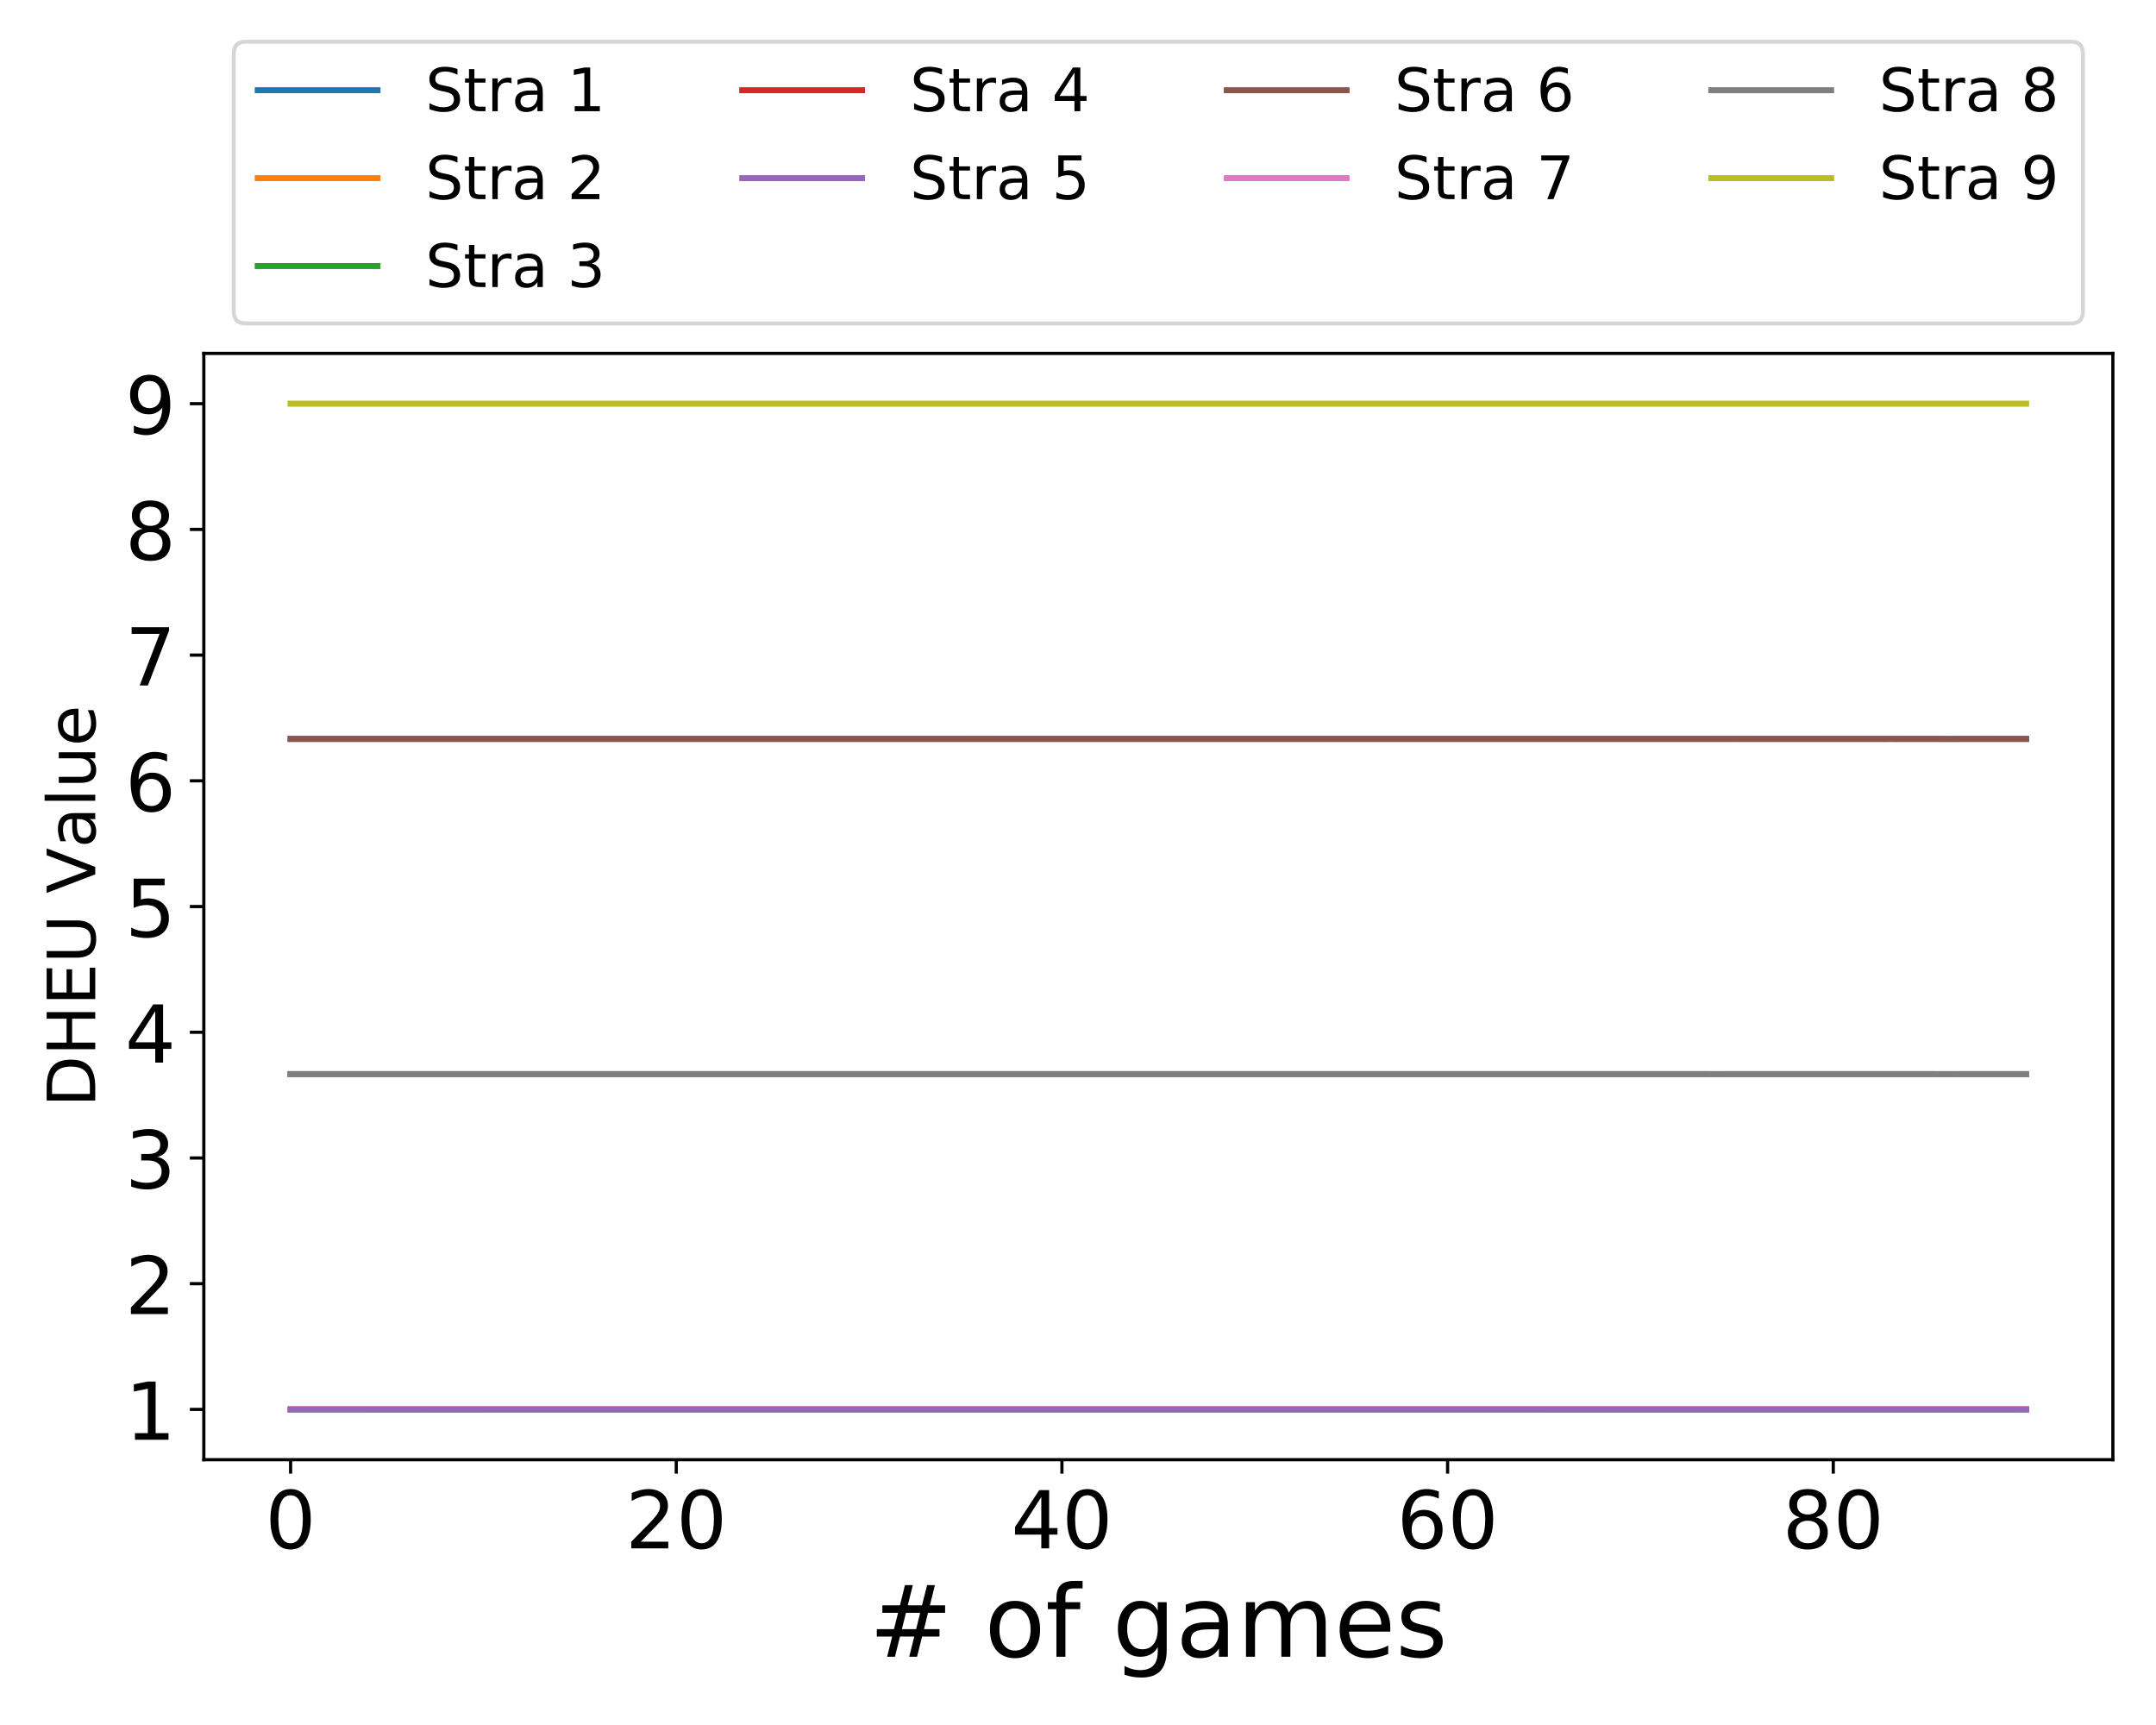 <?xml version="1.0" encoding="utf-8" standalone="no"?>
<!DOCTYPE svg PUBLIC "-//W3C//DTD SVG 1.1//EN"
  "http://www.w3.org/Graphics/SVG/1.1/DTD/svg11.dtd">
<!-- Created with matplotlib (https://matplotlib.org/) -->
<svg height="432pt" version="1.1" viewBox="0 0 540 432" width="540pt" xmlns="http://www.w3.org/2000/svg" xmlns:xlink="http://www.w3.org/1999/xlink">
 <defs>
  <style type="text/css">
*{stroke-linecap:butt;stroke-linejoin:round;}
  </style>
 </defs>
 <g id="figure_1">
  <g id="patch_1">
   <path d="M 0 432 
L 540 432 
L 540 0 
L 0 0 
z
" style="fill:#ffffff;"/>
  </g>
  <g id="axes_1">
   <g id="patch_2">
    <path d="M 51.05 365.56 
L 529.2 365.56 
L 529.2 88.5 
L 51.05 88.5 
z
" style="fill:#ffffff;"/>
   </g>
   <g id="matplotlib.axis_1">
    <g id="xtick_1">
     <g id="line2d_1">
      <defs>
       <path d="M 0 0 
L 0 3.5 
" id="me32cd0cfba" style="stroke:#000000;stroke-width:0.8;"/>
      </defs>
      <g>
       <use style="stroke:#000000;stroke-width:0.8;" x="72.784" xlink:href="#me32cd0cfba" y="365.56"/>
      </g>
     </g>
     <g id="text_1">
      <!-- 0 -->
      <defs>
       <path d="M 31.781 66.406 
Q 24.172 66.406 20.328 58.906 
Q 16.5 51.422 16.5 36.375 
Q 16.5 21.391 20.328 13.891 
Q 24.172 6.391 31.781 6.391 
Q 39.453 6.391 43.281 13.891 
Q 47.125 21.391 47.125 36.375 
Q 47.125 51.422 43.281 58.906 
Q 39.453 66.406 31.781 66.406 
z
M 31.781 74.219 
Q 44.047 74.219 50.516 64.516 
Q 56.984 54.828 56.984 36.375 
Q 56.984 17.969 50.516 8.266 
Q 44.047 -1.422 31.781 -1.422 
Q 19.531 -1.422 13.062 8.266 
Q 6.594 17.969 6.594 36.375 
Q 6.594 54.828 13.062 64.516 
Q 19.531 74.219 31.781 74.219 
z
" id="DejaVuSans-48"/>
      </defs>
      <g transform="translate(66.422 387.757)scale(0.2 -0.2)">
       <use xlink:href="#DejaVuSans-48"/>
      </g>
     </g>
    </g>
    <g id="xtick_2">
     <g id="line2d_2">
      <g>
       <use style="stroke:#000000;stroke-width:0.8;" x="169.38" xlink:href="#me32cd0cfba" y="365.56"/>
      </g>
     </g>
     <g id="text_2">
      <!-- 20 -->
      <defs>
       <path d="M 19.188 8.297 
L 53.609 8.297 
L 53.609 0 
L 7.328 0 
L 7.328 8.297 
Q 12.938 14.109 22.625 23.891 
Q 32.328 33.688 34.812 36.531 
Q 39.547 41.844 41.422 45.531 
Q 43.312 49.219 43.312 52.781 
Q 43.312 58.594 39.234 62.25 
Q 35.156 65.922 28.609 65.922 
Q 23.969 65.922 18.812 64.312 
Q 13.672 62.703 7.812 59.422 
L 7.812 69.391 
Q 13.766 71.781 18.938 73 
Q 24.125 74.219 28.422 74.219 
Q 39.75 74.219 46.484 68.547 
Q 53.219 62.891 53.219 53.422 
Q 53.219 48.922 51.531 44.891 
Q 49.859 40.875 45.406 35.406 
Q 44.188 33.984 37.641 27.219 
Q 31.109 20.453 19.188 8.297 
z
" id="DejaVuSans-50"/>
      </defs>
      <g transform="translate(156.655 387.757)scale(0.2 -0.2)">
       <use xlink:href="#DejaVuSans-50"/>
       <use x="63.623" xlink:href="#DejaVuSans-48"/>
      </g>
     </g>
    </g>
    <g id="xtick_3">
     <g id="line2d_3">
      <g>
       <use style="stroke:#000000;stroke-width:0.8;" x="265.976" xlink:href="#me32cd0cfba" y="365.56"/>
      </g>
     </g>
     <g id="text_3">
      <!-- 40 -->
      <defs>
       <path d="M 37.797 64.312 
L 12.891 25.391 
L 37.797 25.391 
z
M 35.203 72.906 
L 47.609 72.906 
L 47.609 25.391 
L 58.016 25.391 
L 58.016 17.188 
L 47.609 17.188 
L 47.609 0 
L 37.797 0 
L 37.797 17.188 
L 4.891 17.188 
L 4.891 26.703 
z
" id="DejaVuSans-52"/>
      </defs>
      <g transform="translate(253.251 387.757)scale(0.2 -0.2)">
       <use xlink:href="#DejaVuSans-52"/>
       <use x="63.623" xlink:href="#DejaVuSans-48"/>
      </g>
     </g>
    </g>
    <g id="xtick_4">
     <g id="line2d_4">
      <g>
       <use style="stroke:#000000;stroke-width:0.8;" x="362.572" xlink:href="#me32cd0cfba" y="365.56"/>
      </g>
     </g>
     <g id="text_4">
      <!-- 60 -->
      <defs>
       <path d="M 33.016 40.375 
Q 26.375 40.375 22.484 35.828 
Q 18.609 31.297 18.609 23.391 
Q 18.609 15.531 22.484 10.953 
Q 26.375 6.391 33.016 6.391 
Q 39.656 6.391 43.531 10.953 
Q 47.406 15.531 47.406 23.391 
Q 47.406 31.297 43.531 35.828 
Q 39.656 40.375 33.016 40.375 
z
M 52.594 71.297 
L 52.594 62.312 
Q 48.875 64.062 45.094 64.984 
Q 41.312 65.922 37.594 65.922 
Q 27.828 65.922 22.672 59.328 
Q 17.531 52.734 16.797 39.406 
Q 19.672 43.656 24.016 45.922 
Q 28.375 48.188 33.594 48.188 
Q 44.578 48.188 50.953 41.516 
Q 57.328 34.859 57.328 23.391 
Q 57.328 12.156 50.688 5.359 
Q 44.047 -1.422 33.016 -1.422 
Q 20.359 -1.422 13.672 8.266 
Q 6.984 17.969 6.984 36.375 
Q 6.984 53.656 15.188 63.938 
Q 23.391 74.219 37.203 74.219 
Q 40.922 74.219 44.703 73.484 
Q 48.484 72.75 52.594 71.297 
z
" id="DejaVuSans-54"/>
      </defs>
      <g transform="translate(349.847 387.757)scale(0.2 -0.2)">
       <use xlink:href="#DejaVuSans-54"/>
       <use x="63.623" xlink:href="#DejaVuSans-48"/>
      </g>
     </g>
    </g>
    <g id="xtick_5">
     <g id="line2d_5">
      <g>
       <use style="stroke:#000000;stroke-width:0.8;" x="459.168" xlink:href="#me32cd0cfba" y="365.56"/>
      </g>
     </g>
     <g id="text_5">
      <!-- 80 -->
      <defs>
       <path d="M 31.781 34.625 
Q 24.75 34.625 20.719 30.859 
Q 16.703 27.094 16.703 20.516 
Q 16.703 13.922 20.719 10.156 
Q 24.75 6.391 31.781 6.391 
Q 38.812 6.391 42.859 10.172 
Q 46.922 13.969 46.922 20.516 
Q 46.922 27.094 42.891 30.859 
Q 38.875 34.625 31.781 34.625 
z
M 21.922 38.812 
Q 15.578 40.375 12.031 44.719 
Q 8.5 49.078 8.5 55.328 
Q 8.5 64.062 14.719 69.141 
Q 20.953 74.219 31.781 74.219 
Q 42.672 74.219 48.875 69.141 
Q 55.078 64.062 55.078 55.328 
Q 55.078 49.078 51.531 44.719 
Q 48 40.375 41.703 38.812 
Q 48.828 37.156 52.797 32.312 
Q 56.781 27.484 56.781 20.516 
Q 56.781 9.906 50.312 4.234 
Q 43.844 -1.422 31.781 -1.422 
Q 19.734 -1.422 13.25 4.234 
Q 6.781 9.906 6.781 20.516 
Q 6.781 27.484 10.781 32.312 
Q 14.797 37.156 21.922 38.812 
z
M 18.312 54.391 
Q 18.312 48.734 21.844 45.562 
Q 25.391 42.391 31.781 42.391 
Q 38.141 42.391 41.719 45.562 
Q 45.312 48.734 45.312 54.391 
Q 45.312 60.062 41.719 63.234 
Q 38.141 66.406 31.781 66.406 
Q 25.391 66.406 21.844 63.234 
Q 18.312 60.062 18.312 54.391 
z
" id="DejaVuSans-56"/>
      </defs>
      <g transform="translate(446.443 387.757)scale(0.2 -0.2)">
       <use xlink:href="#DejaVuSans-56"/>
       <use x="63.623" xlink:href="#DejaVuSans-48"/>
      </g>
     </g>
    </g>
    <g id="text_6">
     <!-- # of games -->
     <defs>
      <path d="M 51.125 44 
L 36.922 44 
L 32.812 27.688 
L 47.125 27.688 
z
M 43.797 71.781 
L 38.719 51.516 
L 52.984 51.516 
L 58.109 71.781 
L 65.922 71.781 
L 60.891 51.516 
L 76.125 51.516 
L 76.125 44 
L 58.984 44 
L 54.984 27.688 
L 70.516 27.688 
L 70.516 20.219 
L 53.078 20.219 
L 48 0 
L 40.188 0 
L 45.219 20.219 
L 30.906 20.219 
L 25.875 0 
L 18.016 0 
L 23.094 20.219 
L 7.719 20.219 
L 7.719 27.688 
L 24.906 27.688 
L 29 44 
L 13.281 44 
L 13.281 51.516 
L 30.906 51.516 
L 35.891 71.781 
z
" id="DejaVuSans-35"/>
      <path id="DejaVuSans-32"/>
      <path d="M 30.609 48.391 
Q 23.391 48.391 19.188 42.75 
Q 14.984 37.109 14.984 27.297 
Q 14.984 17.484 19.156 11.844 
Q 23.344 6.203 30.609 6.203 
Q 37.797 6.203 41.984 11.859 
Q 46.188 17.531 46.188 27.297 
Q 46.188 37.016 41.984 42.703 
Q 37.797 48.391 30.609 48.391 
z
M 30.609 56 
Q 42.328 56 49.016 48.375 
Q 55.719 40.766 55.719 27.297 
Q 55.719 13.875 49.016 6.219 
Q 42.328 -1.422 30.609 -1.422 
Q 18.844 -1.422 12.172 6.219 
Q 5.516 13.875 5.516 27.297 
Q 5.516 40.766 12.172 48.375 
Q 18.844 56 30.609 56 
z
" id="DejaVuSans-111"/>
      <path d="M 37.109 75.984 
L 37.109 68.5 
L 28.516 68.5 
Q 23.688 68.5 21.797 66.547 
Q 19.922 64.594 19.922 59.516 
L 19.922 54.688 
L 34.719 54.688 
L 34.719 47.703 
L 19.922 47.703 
L 19.922 0 
L 10.891 0 
L 10.891 47.703 
L 2.297 47.703 
L 2.297 54.688 
L 10.891 54.688 
L 10.891 58.5 
Q 10.891 67.625 15.141 71.797 
Q 19.391 75.984 28.609 75.984 
z
" id="DejaVuSans-102"/>
      <path d="M 45.406 27.984 
Q 45.406 37.75 41.375 43.109 
Q 37.359 48.484 30.078 48.484 
Q 22.859 48.484 18.828 43.109 
Q 14.797 37.75 14.797 27.984 
Q 14.797 18.266 18.828 12.891 
Q 22.859 7.516 30.078 7.516 
Q 37.359 7.516 41.375 12.891 
Q 45.406 18.266 45.406 27.984 
z
M 54.391 6.781 
Q 54.391 -7.172 48.188 -13.984 
Q 42 -20.797 29.203 -20.797 
Q 24.469 -20.797 20.266 -20.094 
Q 16.062 -19.391 12.109 -17.922 
L 12.109 -9.188 
Q 16.062 -11.328 19.922 -12.344 
Q 23.781 -13.375 27.781 -13.375 
Q 36.625 -13.375 41.016 -8.766 
Q 45.406 -4.156 45.406 5.172 
L 45.406 9.625 
Q 42.625 4.781 38.281 2.391 
Q 33.938 0 27.875 0 
Q 17.828 0 11.672 7.656 
Q 5.516 15.328 5.516 27.984 
Q 5.516 40.672 11.672 48.328 
Q 17.828 56 27.875 56 
Q 33.938 56 38.281 53.609 
Q 42.625 51.219 45.406 46.391 
L 45.406 54.688 
L 54.391 54.688 
z
" id="DejaVuSans-103"/>
      <path d="M 34.281 27.484 
Q 23.391 27.484 19.188 25 
Q 14.984 22.516 14.984 16.5 
Q 14.984 11.719 18.141 8.906 
Q 21.297 6.109 26.703 6.109 
Q 34.188 6.109 38.703 11.406 
Q 43.219 16.703 43.219 25.484 
L 43.219 27.484 
z
M 52.203 31.203 
L 52.203 0 
L 43.219 0 
L 43.219 8.297 
Q 40.141 3.328 35.547 0.953 
Q 30.953 -1.422 24.312 -1.422 
Q 15.922 -1.422 10.953 3.297 
Q 6 8.016 6 15.922 
Q 6 25.141 12.172 29.828 
Q 18.359 34.516 30.609 34.516 
L 43.219 34.516 
L 43.219 35.406 
Q 43.219 41.609 39.141 45 
Q 35.062 48.391 27.688 48.391 
Q 23 48.391 18.547 47.266 
Q 14.109 46.141 10.016 43.891 
L 10.016 52.203 
Q 14.938 54.109 19.578 55.047 
Q 24.219 56 28.609 56 
Q 40.484 56 46.344 49.844 
Q 52.203 43.703 52.203 31.203 
z
" id="DejaVuSans-97"/>
      <path d="M 52 44.188 
Q 55.375 50.25 60.062 53.125 
Q 64.75 56 71.094 56 
Q 79.641 56 84.281 50.016 
Q 88.922 44.047 88.922 33.016 
L 88.922 0 
L 79.891 0 
L 79.891 32.719 
Q 79.891 40.578 77.094 44.375 
Q 74.312 48.188 68.609 48.188 
Q 61.625 48.188 57.562 43.547 
Q 53.516 38.922 53.516 30.906 
L 53.516 0 
L 44.484 0 
L 44.484 32.719 
Q 44.484 40.625 41.703 44.406 
Q 38.922 48.188 33.109 48.188 
Q 26.219 48.188 22.156 43.531 
Q 18.109 38.875 18.109 30.906 
L 18.109 0 
L 9.078 0 
L 9.078 54.688 
L 18.109 54.688 
L 18.109 46.188 
Q 21.188 51.219 25.484 53.609 
Q 29.781 56 35.688 56 
Q 41.656 56 45.828 52.969 
Q 50 49.953 52 44.188 
z
" id="DejaVuSans-109"/>
      <path d="M 56.203 29.594 
L 56.203 25.203 
L 14.891 25.203 
Q 15.484 15.922 20.484 11.062 
Q 25.484 6.203 34.422 6.203 
Q 39.594 6.203 44.453 7.469 
Q 49.312 8.734 54.109 11.281 
L 54.109 2.781 
Q 49.266 0.734 44.188 -0.344 
Q 39.109 -1.422 33.891 -1.422 
Q 20.797 -1.422 13.156 6.188 
Q 5.516 13.812 5.516 26.812 
Q 5.516 40.234 12.766 48.109 
Q 20.016 56 32.328 56 
Q 43.359 56 49.781 48.891 
Q 56.203 41.797 56.203 29.594 
z
M 47.219 32.234 
Q 47.125 39.594 43.094 43.984 
Q 39.062 48.391 32.422 48.391 
Q 24.906 48.391 20.391 44.141 
Q 15.875 39.891 15.188 32.172 
z
" id="DejaVuSans-101"/>
      <path d="M 44.281 53.078 
L 44.281 44.578 
Q 40.484 46.531 36.375 47.5 
Q 32.281 48.484 27.875 48.484 
Q 21.188 48.484 17.844 46.438 
Q 14.5 44.391 14.5 40.281 
Q 14.5 37.156 16.891 35.375 
Q 19.281 33.594 26.516 31.984 
L 29.594 31.297 
Q 39.156 29.25 43.188 25.516 
Q 47.219 21.781 47.219 15.094 
Q 47.219 7.469 41.188 3.016 
Q 35.156 -1.422 24.609 -1.422 
Q 20.219 -1.422 15.453 -0.562 
Q 10.688 0.297 5.422 2 
L 5.422 11.281 
Q 10.406 8.688 15.234 7.391 
Q 20.062 6.109 24.812 6.109 
Q 31.156 6.109 34.562 8.281 
Q 37.984 10.453 37.984 14.406 
Q 37.984 18.062 35.516 20.016 
Q 33.062 21.969 24.703 23.781 
L 21.578 24.516 
Q 13.234 26.266 9.516 29.906 
Q 5.812 33.547 5.812 39.891 
Q 5.812 47.609 11.281 51.797 
Q 16.75 56 26.812 56 
Q 31.781 56 36.172 55.266 
Q 40.578 54.547 44.281 53.078 
z
" id="DejaVuSans-115"/>
     </defs>
     <g transform="translate(217.682 414.912)scale(0.25 -0.25)">
      <use xlink:href="#DejaVuSans-35"/>
      <use x="83.789" xlink:href="#DejaVuSans-32"/>
      <use x="115.576" xlink:href="#DejaVuSans-111"/>
      <use x="176.758" xlink:href="#DejaVuSans-102"/>
      <use x="211.963" xlink:href="#DejaVuSans-32"/>
      <use x="243.75" xlink:href="#DejaVuSans-103"/>
      <use x="307.227" xlink:href="#DejaVuSans-97"/>
      <use x="368.506" xlink:href="#DejaVuSans-109"/>
      <use x="465.918" xlink:href="#DejaVuSans-101"/>
      <use x="527.441" xlink:href="#DejaVuSans-115"/>
     </g>
    </g>
   </g>
   <g id="matplotlib.axis_2">
    <g id="ytick_1">
     <g id="line2d_6">
      <defs>
       <path d="M 0 0 
L -3.5 0 
" id="m5e739d41f6" style="stroke:#000000;stroke-width:0.8;"/>
      </defs>
      <g>
       <use style="stroke:#000000;stroke-width:0.8;" x="51.05" xlink:href="#m5e739d41f6" y="352.966"/>
      </g>
     </g>
     <g id="text_7">
      <!-- 1 -->
      <defs>
       <path d="M 12.406 8.297 
L 28.516 8.297 
L 28.516 63.922 
L 10.984 60.406 
L 10.984 69.391 
L 28.422 72.906 
L 38.281 72.906 
L 38.281 8.297 
L 54.391 8.297 
L 54.391 0 
L 12.406 0 
z
" id="DejaVuSans-49"/>
      </defs>
      <g transform="translate(31.325 360.565)scale(0.2 -0.2)">
       <use xlink:href="#DejaVuSans-49"/>
      </g>
     </g>
    </g>
    <g id="ytick_2">
     <g id="line2d_7">
      <g>
       <use style="stroke:#000000;stroke-width:0.8;" x="51.05" xlink:href="#m5e739d41f6" y="321.482"/>
      </g>
     </g>
     <g id="text_8">
      <!-- 2 -->
      <g transform="translate(31.325 329.081)scale(0.2 -0.2)">
       <use xlink:href="#DejaVuSans-50"/>
      </g>
     </g>
    </g>
    <g id="ytick_3">
     <g id="line2d_8">
      <g>
       <use style="stroke:#000000;stroke-width:0.8;" x="51.05" xlink:href="#m5e739d41f6" y="289.998"/>
      </g>
     </g>
     <g id="text_9">
      <!-- 3 -->
      <defs>
       <path d="M 40.578 39.312 
Q 47.656 37.797 51.625 33 
Q 55.609 28.219 55.609 21.188 
Q 55.609 10.406 48.188 4.484 
Q 40.766 -1.422 27.094 -1.422 
Q 22.516 -1.422 17.656 -0.516 
Q 12.797 0.391 7.625 2.203 
L 7.625 11.719 
Q 11.719 9.328 16.594 8.109 
Q 21.484 6.891 26.812 6.891 
Q 36.078 6.891 40.938 10.547 
Q 45.797 14.203 45.797 21.188 
Q 45.797 27.641 41.281 31.266 
Q 36.766 34.906 28.719 34.906 
L 20.219 34.906 
L 20.219 43.016 
L 29.109 43.016 
Q 36.375 43.016 40.234 45.922 
Q 44.094 48.828 44.094 54.297 
Q 44.094 59.906 40.109 62.906 
Q 36.141 65.922 28.719 65.922 
Q 24.656 65.922 20.016 65.031 
Q 15.375 64.156 9.812 62.312 
L 9.812 71.094 
Q 15.438 72.656 20.344 73.438 
Q 25.25 74.219 29.594 74.219 
Q 40.828 74.219 47.359 69.109 
Q 53.906 64.016 53.906 55.328 
Q 53.906 49.266 50.438 45.094 
Q 46.969 40.922 40.578 39.312 
z
" id="DejaVuSans-51"/>
      </defs>
      <g transform="translate(31.325 297.597)scale(0.2 -0.2)">
       <use xlink:href="#DejaVuSans-51"/>
      </g>
     </g>
    </g>
    <g id="ytick_4">
     <g id="line2d_9">
      <g>
       <use style="stroke:#000000;stroke-width:0.8;" x="51.05" xlink:href="#m5e739d41f6" y="258.514"/>
      </g>
     </g>
     <g id="text_10">
      <!-- 4 -->
      <g transform="translate(31.325 266.113)scale(0.2 -0.2)">
       <use xlink:href="#DejaVuSans-52"/>
      </g>
     </g>
    </g>
    <g id="ytick_5">
     <g id="line2d_10">
      <g>
       <use style="stroke:#000000;stroke-width:0.8;" x="51.05" xlink:href="#m5e739d41f6" y="227.03"/>
      </g>
     </g>
     <g id="text_11">
      <!-- 5 -->
      <defs>
       <path d="M 10.797 72.906 
L 49.516 72.906 
L 49.516 64.594 
L 19.828 64.594 
L 19.828 46.734 
Q 21.969 47.469 24.109 47.828 
Q 26.266 48.188 28.422 48.188 
Q 40.625 48.188 47.75 41.5 
Q 54.891 34.812 54.891 23.391 
Q 54.891 11.625 47.562 5.094 
Q 40.234 -1.422 26.906 -1.422 
Q 22.312 -1.422 17.547 -0.641 
Q 12.797 0.141 7.719 1.703 
L 7.719 11.625 
Q 12.109 9.234 16.797 8.062 
Q 21.484 6.891 26.703 6.891 
Q 35.156 6.891 40.078 11.328 
Q 45.016 15.766 45.016 23.391 
Q 45.016 31 40.078 35.438 
Q 35.156 39.891 26.703 39.891 
Q 22.75 39.891 18.812 39.016 
Q 14.891 38.141 10.797 36.281 
z
" id="DejaVuSans-53"/>
      </defs>
      <g transform="translate(31.325 234.628)scale(0.2 -0.2)">
       <use xlink:href="#DejaVuSans-53"/>
      </g>
     </g>
    </g>
    <g id="ytick_6">
     <g id="line2d_11">
      <g>
       <use style="stroke:#000000;stroke-width:0.8;" x="51.05" xlink:href="#m5e739d41f6" y="195.546"/>
      </g>
     </g>
     <g id="text_12">
      <!-- 6 -->
      <g transform="translate(31.325 203.144)scale(0.2 -0.2)">
       <use xlink:href="#DejaVuSans-54"/>
      </g>
     </g>
    </g>
    <g id="ytick_7">
     <g id="line2d_12">
      <g>
       <use style="stroke:#000000;stroke-width:0.8;" x="51.05" xlink:href="#m5e739d41f6" y="164.062"/>
      </g>
     </g>
     <g id="text_13">
      <!-- 7 -->
      <defs>
       <path d="M 8.203 72.906 
L 55.078 72.906 
L 55.078 68.703 
L 28.609 0 
L 18.312 0 
L 43.219 64.594 
L 8.203 64.594 
z
" id="DejaVuSans-55"/>
      </defs>
      <g transform="translate(31.325 171.66)scale(0.2 -0.2)">
       <use xlink:href="#DejaVuSans-55"/>
      </g>
     </g>
    </g>
    <g id="ytick_8">
     <g id="line2d_13">
      <g>
       <use style="stroke:#000000;stroke-width:0.8;" x="51.05" xlink:href="#m5e739d41f6" y="132.578"/>
      </g>
     </g>
     <g id="text_14">
      <!-- 8 -->
      <g transform="translate(31.325 140.176)scale(0.2 -0.2)">
       <use xlink:href="#DejaVuSans-56"/>
      </g>
     </g>
    </g>
    <g id="ytick_9">
     <g id="line2d_14">
      <g>
       <use style="stroke:#000000;stroke-width:0.8;" x="51.05" xlink:href="#m5e739d41f6" y="101.094"/>
      </g>
     </g>
     <g id="text_15">
      <!-- 9 -->
      <defs>
       <path d="M 10.984 1.516 
L 10.984 10.5 
Q 14.703 8.734 18.5 7.812 
Q 22.312 6.891 25.984 6.891 
Q 35.75 6.891 40.891 13.453 
Q 46.047 20.016 46.781 33.406 
Q 43.953 29.203 39.594 26.953 
Q 35.25 24.703 29.984 24.703 
Q 19.047 24.703 12.672 31.312 
Q 6.297 37.938 6.297 49.422 
Q 6.297 60.641 12.938 67.422 
Q 19.578 74.219 30.609 74.219 
Q 43.266 74.219 49.922 64.516 
Q 56.594 54.828 56.594 36.375 
Q 56.594 19.141 48.406 8.859 
Q 40.234 -1.422 26.422 -1.422 
Q 22.703 -1.422 18.891 -0.688 
Q 15.094 0.047 10.984 1.516 
z
M 30.609 32.422 
Q 37.25 32.422 41.125 36.953 
Q 45.016 41.5 45.016 49.422 
Q 45.016 57.281 41.125 61.844 
Q 37.25 66.406 30.609 66.406 
Q 23.969 66.406 20.094 61.844 
Q 16.219 57.281 16.219 49.422 
Q 16.219 41.5 20.094 36.953 
Q 23.969 32.422 30.609 32.422 
z
" id="DejaVuSans-57"/>
      </defs>
      <g transform="translate(31.325 108.692)scale(0.2 -0.2)">
       <use xlink:href="#DejaVuSans-57"/>
      </g>
     </g>
    </g>
    <g id="text_16">
     <!-- DHEU Value -->
     <defs>
      <path d="M 19.672 64.797 
L 19.672 8.109 
L 31.594 8.109 
Q 46.688 8.109 53.688 14.938 
Q 60.688 21.781 60.688 36.531 
Q 60.688 51.172 53.688 57.984 
Q 46.688 64.797 31.594 64.797 
z
M 9.812 72.906 
L 30.078 72.906 
Q 51.266 72.906 61.172 64.094 
Q 71.094 55.281 71.094 36.531 
Q 71.094 17.672 61.125 8.828 
Q 51.172 0 30.078 0 
L 9.812 0 
z
" id="DejaVuSans-68"/>
      <path d="M 9.812 72.906 
L 19.672 72.906 
L 19.672 43.016 
L 55.516 43.016 
L 55.516 72.906 
L 65.375 72.906 
L 65.375 0 
L 55.516 0 
L 55.516 34.719 
L 19.672 34.719 
L 19.672 0 
L 9.812 0 
z
" id="DejaVuSans-72"/>
      <path d="M 9.812 72.906 
L 55.906 72.906 
L 55.906 64.594 
L 19.672 64.594 
L 19.672 43.016 
L 54.391 43.016 
L 54.391 34.719 
L 19.672 34.719 
L 19.672 8.297 
L 56.781 8.297 
L 56.781 0 
L 9.812 0 
z
" id="DejaVuSans-69"/>
      <path d="M 8.688 72.906 
L 18.609 72.906 
L 18.609 28.609 
Q 18.609 16.891 22.844 11.734 
Q 27.094 6.594 36.625 6.594 
Q 46.094 6.594 50.344 11.734 
Q 54.594 16.891 54.594 28.609 
L 54.594 72.906 
L 64.5 72.906 
L 64.5 27.391 
Q 64.5 13.141 57.438 5.859 
Q 50.391 -1.422 36.625 -1.422 
Q 22.797 -1.422 15.734 5.859 
Q 8.688 13.141 8.688 27.391 
z
" id="DejaVuSans-85"/>
      <path d="M 28.609 0 
L 0.781 72.906 
L 11.078 72.906 
L 34.188 11.531 
L 57.328 72.906 
L 67.578 72.906 
L 39.797 0 
z
" id="DejaVuSans-86"/>
      <path d="M 9.422 75.984 
L 18.406 75.984 
L 18.406 0 
L 9.422 0 
z
" id="DejaVuSans-108"/>
      <path d="M 8.5 21.578 
L 8.5 54.688 
L 17.484 54.688 
L 17.484 21.922 
Q 17.484 14.156 20.5 10.266 
Q 23.531 6.391 29.594 6.391 
Q 36.859 6.391 41.078 11.031 
Q 45.312 15.672 45.312 23.688 
L 45.312 54.688 
L 54.297 54.688 
L 54.297 0 
L 45.312 0 
L 45.312 8.406 
Q 42.047 3.422 37.719 1 
Q 33.406 -1.422 27.688 -1.422 
Q 18.266 -1.422 13.375 4.438 
Q 8.5 10.297 8.5 21.578 
z
M 31.109 56 
z
" id="DejaVuSans-117"/>
     </defs>
     <g transform="translate(23.859 277.249)rotate(-90)scale(0.167 -0.167)">
      <use xlink:href="#DejaVuSans-68"/>
      <use x="77.002" xlink:href="#DejaVuSans-72"/>
      <use x="152.197" xlink:href="#DejaVuSans-69"/>
      <use x="215.381" xlink:href="#DejaVuSans-85"/>
      <use x="288.574" xlink:href="#DejaVuSans-32"/>
      <use x="320.361" xlink:href="#DejaVuSans-86"/>
      <use x="388.66" xlink:href="#DejaVuSans-97"/>
      <use x="449.939" xlink:href="#DejaVuSans-108"/>
      <use x="477.723" xlink:href="#DejaVuSans-117"/>
      <use x="541.102" xlink:href="#DejaVuSans-101"/>
     </g>
    </g>
   </g>
   <g id="line2d_15">
    <path clip-path="url(#pf1932f4740)" d="M 72.784 185.051 
L 77.614 185.051 
L 82.444 185.052 
L 87.273 185.051 
L 92.103 185.05 
L 96.933 185.05 
L 101.763 185.05 
L 106.593 185.051 
L 111.422 185.053 
L 116.252 185.052 
L 121.082 185.051 
L 125.912 185.05 
L 130.742 185.05 
L 135.571 185.051 
L 140.401 185.053 
L 145.231 185.051 
L 150.061 185.05 
L 154.891 185.051 
L 159.72 185.049 
L 164.55 185.05 
L 169.38 185.05 
L 174.21 185.05 
L 179.04 185.049 
L 183.869 185.049 
L 188.699 185.05 
L 193.529 185.051 
L 198.359 185.051 
L 203.189 185.051 
L 208.018 185.051 
L 212.848 185.052 
L 217.678 185.052 
L 222.508 185.051 
L 227.338 185.051 
L 232.167 185.05 
L 236.997 185.051 
L 241.827 185.05 
L 246.657 185.052 
L 251.487 185.051 
L 256.316 185.051 
L 261.146 185.052 
L 265.976 185.052 
L 270.806 185.053 
L 275.636 185.052 
L 280.465 185.052 
L 285.295 185.054 
L 290.125 185.053 
L 294.955 185.051 
L 299.785 185.052 
L 304.614 185.052 
L 309.444 185.051 
L 314.274 185.052 
L 319.104 185.052 
L 323.934 185.052 
L 328.763 185.052 
L 333.593 185.053 
L 338.423 185.054 
L 343.253 185.055 
L 348.083 185.052 
L 352.912 185.051 
L 357.742 185.051 
L 362.572 185.05 
L 367.402 185.051 
L 372.232 185.051 
L 377.061 185.05 
L 381.891 185.047 
L 386.721 185.049 
L 391.551 185.051 
L 396.381 185.05 
L 401.21 185.052 
L 406.04 185.053 
L 410.87 185.054 
L 415.7 185.052 
L 420.53 185.051 
L 425.359 185.05 
L 430.189 185.048 
L 435.019 185.045 
L 439.849 185.05 
L 444.679 185.049 
L 449.508 185.049 
L 454.338 185.051 
L 459.168 185.047 
L 463.998 185.046 
L 468.828 185.049 
L 473.657 185.045 
L 478.487 185.052 
L 483.317 185.054 
L 488.147 185.054 
L 492.977 185.052 
L 497.806 185.048 
L 502.636 185.051 
L 507.466 185.051 
" style="fill:none;stroke:#1f77b4;stroke-linecap:square;stroke-width:1.5;"/>
   </g>
   <g id="line2d_16">
    <path clip-path="url(#pf1932f4740)" d="M 72.784 269.009 
L 77.614 269.009 
L 82.444 269.009 
L 87.273 269.008 
L 92.103 269.007 
L 96.933 269.008 
L 101.763 269.007 
L 106.593 269.007 
L 111.422 269.008 
L 116.252 269.008 
L 121.082 269.009 
L 125.912 269.008 
L 130.742 269.008 
L 135.571 269.008 
L 140.401 269.008 
L 145.231 269.008 
L 150.061 269.008 
L 154.891 269.008 
L 159.72 269.007 
L 164.55 269.009 
L 169.38 269.008 
L 174.21 269.009 
L 179.04 269.009 
L 183.869 269.01 
L 188.699 269.008 
L 193.529 269.009 
L 198.359 269.01 
L 203.189 269.011 
L 208.018 269.01 
L 212.848 269.01 
L 217.678 269.009 
L 222.508 269.01 
L 227.338 269.009 
L 232.167 269.007 
L 236.997 269.009 
L 241.827 269.007 
L 246.657 269.009 
L 251.487 269.008 
L 256.316 269.01 
L 261.146 269.01 
L 265.976 269.009 
L 270.806 269.009 
L 275.636 269.008 
L 280.465 269.008 
L 285.295 269.009 
L 290.125 269.008 
L 294.955 269.009 
L 299.785 269.007 
L 304.614 269.006 
L 309.444 269.007 
L 314.274 269.006 
L 319.104 269.006 
L 323.934 269.008 
L 328.763 269.008 
L 333.593 269.006 
L 338.423 269.007 
L 343.253 269.006 
L 348.083 269.007 
L 352.912 269.007 
L 357.742 269.009 
L 362.572 269.008 
L 367.402 269.009 
L 372.232 269.006 
L 377.061 269.007 
L 381.891 269.006 
L 386.721 269.009 
L 391.551 269.009 
L 396.381 269.009 
L 401.21 269.006 
L 406.04 269.007 
L 410.87 269.007 
L 415.7 269.008 
L 420.53 269.009 
L 425.359 269.009 
L 430.189 269.011 
L 435.019 269.014 
L 439.849 269.012 
L 444.679 269.012 
L 449.508 269.006 
L 454.338 269.009 
L 459.168 269.006 
L 463.998 269.005 
L 468.828 269.007 
L 473.657 269.012 
L 478.487 269.005 
L 483.317 269.005 
L 488.147 269.005 
L 492.977 269.01 
L 497.806 269.005 
L 502.636 269.006 
L 507.466 269.009 
" style="fill:none;stroke:#ff7f0e;stroke-linecap:square;stroke-width:1.5;"/>
   </g>
   <g id="line2d_17">
    <path clip-path="url(#pf1932f4740)" d="M 72.784 269.009 
L 77.614 269.009 
L 82.444 269.009 
L 87.273 269.008 
L 92.103 269.007 
L 96.933 269.007 
L 101.763 269.007 
L 106.593 269.006 
L 111.422 269.008 
L 116.252 269.008 
L 121.082 269.008 
L 125.912 269.006 
L 130.742 269.006 
L 135.571 269.006 
L 140.401 269.007 
L 145.231 269.008 
L 150.061 269.008 
L 154.891 269.008 
L 159.72 269.006 
L 164.55 269.007 
L 169.38 269.008 
L 174.21 269.008 
L 179.04 269.008 
L 183.869 269.009 
L 188.699 269.008 
L 193.529 269.008 
L 198.359 269.008 
L 203.189 269.009 
L 208.018 269.009 
L 212.848 269.009 
L 217.678 269.01 
L 222.508 269.01 
L 227.338 269.008 
L 232.167 269.007 
L 236.997 269.009 
L 241.827 269.009 
L 246.657 269.009 
L 251.487 269.008 
L 256.316 269.01 
L 261.146 269.009 
L 265.976 269.008 
L 270.806 269.009 
L 275.636 269.009 
L 280.465 269.01 
L 285.295 269.011 
L 290.125 269.009 
L 294.955 269.01 
L 299.785 269.01 
L 304.614 269.009 
L 309.444 269.009 
L 314.274 269.008 
L 319.104 269.007 
L 323.934 269.007 
L 328.763 269.008 
L 333.593 269.008 
L 338.423 269.009 
L 343.253 269.009 
L 348.083 269.008 
L 352.912 269.008 
L 357.742 269.008 
L 362.572 269.008 
L 367.402 269.007 
L 372.232 269.006 
L 377.061 269.005 
L 381.891 269.002 
L 386.721 269.004 
L 391.551 269.006 
L 396.381 269.007 
L 401.21 269.011 
L 406.04 269.007 
L 410.87 269.008 
L 415.7 269.007 
L 420.53 269.008 
L 425.359 269.011 
L 430.189 269.01 
L 435.019 269.008 
L 439.849 269.013 
L 444.679 269.007 
L 449.508 269.008 
L 454.338 269.009 
L 459.168 269.008 
L 463.998 269.004 
L 468.828 269.009 
L 473.657 269.009 
L 478.487 269.013 
L 483.317 269.012 
L 488.147 269.025 
L 492.977 269.004 
L 497.806 269.004 
L 502.636 269.004 
L 507.466 269.009 
" style="fill:none;stroke:#2ca02c;stroke-linecap:square;stroke-width:1.5;"/>
   </g>
   <g id="line2d_18">
    <path clip-path="url(#pf1932f4740)" d="M 72.784 352.966 
L 77.614 352.966 
L 82.444 352.966 
L 87.273 352.966 
L 92.103 352.966 
L 96.933 352.965 
L 101.763 352.965 
L 106.593 352.964 
L 111.422 352.965 
L 116.252 352.965 
L 121.082 352.964 
L 125.912 352.964 
L 130.742 352.964 
L 135.571 352.963 
L 140.401 352.963 
L 145.231 352.963 
L 150.061 352.963 
L 154.891 352.963 
L 159.72 352.962 
L 164.55 352.962 
L 169.38 352.962 
L 174.21 352.962 
L 179.04 352.962 
L 183.869 352.962 
L 188.699 352.961 
L 193.529 352.962 
L 198.359 352.962 
L 203.189 352.963 
L 208.018 352.963 
L 212.848 352.963 
L 217.678 352.963 
L 222.508 352.963 
L 227.338 352.963 
L 232.167 352.963 
L 236.997 352.963 
L 241.827 352.964 
L 246.657 352.964 
L 251.487 352.963 
L 256.316 352.963 
L 261.146 352.964 
L 265.976 352.964 
L 270.806 352.963 
L 275.636 352.963 
L 280.465 352.963 
L 285.295 352.963 
L 290.125 352.963 
L 294.955 352.964 
L 299.785 352.963 
L 304.614 352.962 
L 309.444 352.962 
L 314.274 352.963 
L 319.104 352.962 
L 323.934 352.962 
L 328.763 352.962 
L 333.593 352.962 
L 338.423 352.962 
L 343.253 352.962 
L 348.083 352.962 
L 352.912 352.963 
L 357.742 352.963 
L 362.572 352.963 
L 367.402 352.964 
L 372.232 352.964 
L 377.061 352.964 
L 381.891 352.964 
L 386.721 352.964 
L 391.551 352.965 
L 396.381 352.965 
L 401.21 352.965 
L 406.04 352.965 
L 410.87 352.966 
L 415.7 352.965 
L 420.53 352.966 
L 425.359 352.966 
L 430.189 352.966 
L 435.019 352.965 
L 439.849 352.966 
L 444.679 352.966 
L 449.508 352.966 
L 454.338 352.965 
L 459.168 352.965 
L 463.998 352.965 
L 468.828 352.965 
L 473.657 352.965 
L 478.487 352.965 
L 483.317 352.966 
L 488.147 352.966 
L 492.977 352.966 
L 497.806 352.966 
L 502.636 352.966 
L 507.466 352.966 
" style="fill:none;stroke:#d62728;stroke-linecap:square;stroke-width:1.5;"/>
   </g>
   <g id="line2d_19">
    <path clip-path="url(#pf1932f4740)" d="M 72.784 352.966 
L 77.614 352.966 
L 82.444 352.966 
L 87.273 352.965 
L 92.103 352.964 
L 96.933 352.964 
L 101.763 352.963 
L 106.593 352.962 
L 111.422 352.962 
L 116.252 352.961 
L 121.082 352.962 
L 125.912 352.961 
L 130.742 352.961 
L 135.571 352.961 
L 140.401 352.962 
L 145.231 352.961 
L 150.061 352.961 
L 154.891 352.961 
L 159.72 352.961 
L 164.55 352.961 
L 169.38 352.961 
L 174.21 352.962 
L 179.04 352.962 
L 183.869 352.961 
L 188.699 352.961 
L 193.529 352.962 
L 198.359 352.962 
L 203.189 352.961 
L 208.018 352.962 
L 212.848 352.962 
L 217.678 352.963 
L 222.508 352.963 
L 227.338 352.962 
L 232.167 352.962 
L 236.997 352.962 
L 241.827 352.961 
L 246.657 352.961 
L 251.487 352.961 
L 256.316 352.962 
L 261.146 352.962 
L 265.976 352.962 
L 270.806 352.962 
L 275.636 352.961 
L 280.465 352.961 
L 285.295 352.962 
L 290.125 352.961 
L 294.955 352.961 
L 299.785 352.961 
L 304.614 352.961 
L 309.444 352.961 
L 314.274 352.961 
L 319.104 352.96 
L 323.934 352.961 
L 328.763 352.961 
L 333.593 352.961 
L 338.423 352.961 
L 343.253 352.961 
L 348.083 352.961 
L 352.912 352.961 
L 357.742 352.961 
L 362.572 352.96 
L 367.402 352.959 
L 372.232 352.958 
L 377.061 352.958 
L 381.891 352.957 
L 386.721 352.959 
L 391.551 352.96 
L 396.381 352.96 
L 401.21 352.96 
L 406.04 352.96 
L 410.87 352.96 
L 415.7 352.96 
L 420.53 352.96 
L 425.359 352.963 
L 430.189 352.964 
L 435.019 352.963 
L 439.849 352.962 
L 444.679 352.962 
L 449.508 352.96 
L 454.338 352.961 
L 459.168 352.96 
L 463.998 352.958 
L 468.828 352.962 
L 473.657 352.964 
L 478.487 352.964 
L 483.317 352.964 
L 488.147 352.964 
L 492.977 352.963 
L 497.806 352.963 
L 502.636 352.963 
L 507.466 352.966 
" style="fill:none;stroke:#9467bd;stroke-linecap:square;stroke-width:1.5;"/>
   </g>
   <g id="line2d_20">
    <path clip-path="url(#pf1932f4740)" d="M 72.784 185.051 
L 77.614 185.051 
L 82.444 185.052 
L 87.273 185.052 
L 92.103 185.053 
L 96.933 185.052 
L 101.763 185.051 
L 106.593 185.051 
L 111.422 185.052 
L 116.252 185.054 
L 121.082 185.05 
L 125.912 185.05 
L 130.742 185.05 
L 135.571 185.05 
L 140.401 185.051 
L 145.231 185.051 
L 150.061 185.051 
L 154.891 185.051 
L 159.72 185.051 
L 164.55 185.051 
L 169.38 185.051 
L 174.21 185.05 
L 179.04 185.049 
L 183.869 185.05 
L 188.699 185.05 
L 193.529 185.05 
L 198.359 185.05 
L 203.189 185.051 
L 208.018 185.051 
L 212.848 185.052 
L 217.678 185.051 
L 222.508 185.051 
L 227.338 185.051 
L 232.167 185.049 
L 236.997 185.05 
L 241.827 185.049 
L 246.657 185.048 
L 251.487 185.05 
L 256.316 185.05 
L 261.146 185.051 
L 265.976 185.05 
L 270.806 185.051 
L 275.636 185.05 
L 280.465 185.05 
L 285.295 185.05 
L 290.125 185.05 
L 294.955 185.051 
L 299.785 185.052 
L 304.614 185.053 
L 309.444 185.052 
L 314.274 185.052 
L 319.104 185.05 
L 323.934 185.05 
L 328.763 185.05 
L 333.593 185.051 
L 338.423 185.051 
L 343.253 185.052 
L 348.083 185.051 
L 352.912 185.052 
L 357.742 185.05 
L 362.572 185.051 
L 367.402 185.051 
L 372.232 185.05 
L 377.061 185.048 
L 381.891 185.047 
L 386.721 185.048 
L 391.551 185.051 
L 396.381 185.052 
L 401.21 185.054 
L 406.04 185.053 
L 410.87 185.053 
L 415.7 185.055 
L 420.53 185.056 
L 425.359 185.055 
L 430.189 185.052 
L 435.019 185.047 
L 439.849 185.049 
L 444.679 185.052 
L 449.508 185.053 
L 454.338 185.051 
L 459.168 185.051 
L 463.998 185.048 
L 468.828 185.05 
L 473.657 185.052 
L 478.487 185.059 
L 483.317 185.051 
L 488.147 185.068 
L 492.977 185.052 
L 497.806 185.051 
L 502.636 185.053 
L 507.466 185.051 
" style="fill:none;stroke:#8c564b;stroke-linecap:square;stroke-width:1.5;"/>
   </g>
   <g id="line2d_21">
    <path clip-path="url(#pf1932f4740)" d="M 72.784 269.009 
L 77.614 269.009 
L 82.444 269.009 
L 87.273 269.008 
L 92.103 269.005 
L 96.933 269.006 
L 101.763 269.007 
L 106.593 269.006 
L 111.422 269.006 
L 116.252 269.006 
L 121.082 269.007 
L 125.912 269.006 
L 130.742 269.006 
L 135.571 269.006 
L 140.401 269.008 
L 145.231 269.007 
L 150.061 269.008 
L 154.891 269.007 
L 159.72 269.005 
L 164.55 269.006 
L 169.38 269.006 
L 174.21 269.007 
L 179.04 269.007 
L 183.869 269.007 
L 188.699 269.006 
L 193.529 269.007 
L 198.359 269.007 
L 203.189 269.007 
L 208.018 269.007 
L 212.848 269.007 
L 217.678 269.007 
L 222.508 269.007 
L 227.338 269.008 
L 232.167 269.008 
L 236.997 269.01 
L 241.827 269.009 
L 246.657 269.008 
L 251.487 269.008 
L 256.316 269.009 
L 261.146 269.009 
L 265.976 269.009 
L 270.806 269.009 
L 275.636 269.008 
L 280.465 269.009 
L 285.295 269.009 
L 290.125 269.008 
L 294.955 269.009 
L 299.785 269.008 
L 304.614 269.007 
L 309.444 269.008 
L 314.274 269.008 
L 319.104 269.009 
L 323.934 269.009 
L 328.763 269.009 
L 333.593 269.009 
L 338.423 269.01 
L 343.253 269.01 
L 348.083 269.008 
L 352.912 269.007 
L 357.742 269.008 
L 362.572 269.006 
L 367.402 269.006 
L 372.232 269.008 
L 377.061 269.008 
L 381.891 269.005 
L 386.721 269.007 
L 391.551 269.01 
L 396.381 269.006 
L 401.21 269.009 
L 406.04 269.008 
L 410.87 269.008 
L 415.7 269.006 
L 420.53 269.007 
L 425.359 269.013 
L 430.189 269.011 
L 435.019 269.01 
L 439.849 269.01 
L 444.679 269.008 
L 449.508 269.007 
L 454.338 269.005 
L 459.168 269.006 
L 463.998 269.006 
L 468.828 269.004 
L 473.657 269.005 
L 478.487 269.007 
L 483.317 269.007 
L 488.147 269.007 
L 492.977 269.003 
L 497.806 269.005 
L 502.636 269.006 
L 507.466 269.009 
" style="fill:none;stroke:#e377c2;stroke-linecap:square;stroke-width:1.5;"/>
   </g>
   <g id="line2d_22">
    <path clip-path="url(#pf1932f4740)" d="M 72.784 269.009 
L 77.614 269.009 
L 82.444 269.009 
L 87.273 269.009 
L 92.103 269.009 
L 96.933 269.009 
L 101.763 269.009 
L 106.593 269.009 
L 111.422 269.008 
L 116.252 269.009 
L 121.082 269.007 
L 125.912 269.006 
L 130.742 269.007 
L 135.571 269.006 
L 140.401 269.008 
L 145.231 269.008 
L 150.061 269.007 
L 154.891 269.008 
L 159.72 269.007 
L 164.55 269.007 
L 169.38 269.007 
L 174.21 269.009 
L 179.04 269.009 
L 183.869 269.008 
L 188.699 269.008 
L 193.529 269.008 
L 198.359 269.008 
L 203.189 269.008 
L 208.018 269.009 
L 212.848 269.009 
L 217.678 269.008 
L 222.508 269.008 
L 227.338 269.006 
L 232.167 269.007 
L 236.997 269.008 
L 241.827 269.006 
L 246.657 269.007 
L 251.487 269.008 
L 256.316 269.009 
L 261.146 269.011 
L 265.976 269.01 
L 270.806 269.01 
L 275.636 269.007 
L 280.465 269.007 
L 285.295 269.008 
L 290.125 269.007 
L 294.955 269.007 
L 299.785 269.008 
L 304.614 269.009 
L 309.444 269.008 
L 314.274 269.007 
L 319.104 269.005 
L 323.934 269.006 
L 328.763 269.007 
L 333.593 269.007 
L 338.423 269.008 
L 343.253 269.008 
L 348.083 269.007 
L 352.912 269.006 
L 357.742 269.006 
L 362.572 269.008 
L 367.402 269.009 
L 372.232 269.01 
L 377.061 269.007 
L 381.891 269.005 
L 386.721 269.005 
L 391.551 269.008 
L 396.381 269.008 
L 401.21 269.01 
L 406.04 269.01 
L 410.87 269.011 
L 415.7 269.011 
L 420.53 269.01 
L 425.359 269.014 
L 430.189 269.016 
L 435.019 269.013 
L 439.849 269.011 
L 444.679 269.006 
L 449.508 269.005 
L 454.338 269.008 
L 459.168 269.007 
L 463.998 269.006 
L 468.828 269.009 
L 473.657 269.008 
L 478.487 269.011 
L 483.317 269.006 
L 488.147 269.006 
L 492.977 269.003 
L 497.806 269.003 
L 502.636 269.004 
L 507.466 269.009 
" style="fill:none;stroke:#7f7f7f;stroke-linecap:square;stroke-width:1.5;"/>
   </g>
   <g id="line2d_23">
    <path clip-path="url(#pf1932f4740)" d="M 72.784 101.094 
L 77.614 101.094 
L 82.444 101.094 
L 87.273 101.094 
L 92.103 101.094 
L 96.933 101.094 
L 101.763 101.094 
L 106.593 101.094 
L 111.422 101.094 
L 116.252 101.094 
L 121.082 101.094 
L 125.912 101.094 
L 130.742 101.094 
L 135.571 101.094 
L 140.401 101.094 
L 145.231 101.094 
L 150.061 101.094 
L 154.891 101.094 
L 159.72 101.094 
L 164.55 101.094 
L 169.38 101.094 
L 174.21 101.094 
L 179.04 101.094 
L 183.869 101.094 
L 188.699 101.094 
L 193.529 101.094 
L 198.359 101.094 
L 203.189 101.094 
L 208.018 101.094 
L 212.848 101.094 
L 217.678 101.094 
L 222.508 101.094 
L 227.338 101.094 
L 232.167 101.094 
L 236.997 101.094 
L 241.827 101.094 
L 246.657 101.094 
L 251.487 101.094 
L 256.316 101.094 
L 261.146 101.094 
L 265.976 101.094 
L 270.806 101.094 
L 275.636 101.094 
L 280.465 101.094 
L 285.295 101.094 
L 290.125 101.094 
L 294.955 101.094 
L 299.785 101.094 
L 304.614 101.094 
L 309.444 101.094 
L 314.274 101.094 
L 319.104 101.094 
L 323.934 101.094 
L 328.763 101.094 
L 333.593 101.094 
L 338.423 101.094 
L 343.253 101.094 
L 348.083 101.094 
L 352.912 101.094 
L 357.742 101.094 
L 362.572 101.094 
L 367.402 101.094 
L 372.232 101.094 
L 377.061 101.094 
L 381.891 101.094 
L 386.721 101.094 
L 391.551 101.094 
L 396.381 101.094 
L 401.21 101.094 
L 406.04 101.094 
L 410.87 101.094 
L 415.7 101.094 
L 420.53 101.094 
L 425.359 101.094 
L 430.189 101.094 
L 435.019 101.094 
L 439.849 101.094 
L 444.679 101.094 
L 449.508 101.094 
L 454.338 101.094 
L 459.168 101.094 
L 463.998 101.094 
L 468.828 101.094 
L 473.657 101.094 
L 478.487 101.094 
L 483.317 101.094 
L 488.147 101.094 
L 492.977 101.094 
L 497.806 101.094 
L 502.636 101.094 
L 507.466 101.094 
" style="fill:none;stroke:#bcbd22;stroke-linecap:square;stroke-width:1.5;"/>
   </g>
   <g id="patch_3">
    <path d="M 51.05 365.56 
L 51.05 88.5 
" style="fill:none;stroke:#000000;stroke-linecap:square;stroke-linejoin:miter;stroke-width:0.8;"/>
   </g>
   <g id="patch_4">
    <path d="M 529.2 365.56 
L 529.2 88.5 
" style="fill:none;stroke:#000000;stroke-linecap:square;stroke-linejoin:miter;stroke-width:0.8;"/>
   </g>
   <g id="patch_5">
    <path d="M 51.05 365.56 
L 529.2 365.56 
" style="fill:none;stroke:#000000;stroke-linecap:square;stroke-linejoin:miter;stroke-width:0.8;"/>
   </g>
   <g id="patch_6">
    <path d="M 51.05 88.5 
L 529.2 88.5 
" style="fill:none;stroke:#000000;stroke-linecap:square;stroke-linejoin:miter;stroke-width:0.8;"/>
   </g>
   <g id="legend_1">
    <g id="patch_7">
     <path d="M 61.55 81 
L 518.7 81 
Q 521.7 81 521.7 78 
L 521.7 13.448 
Q 521.7 10.448 518.7 10.448 
L 61.55 10.448 
Q 58.55 10.448 58.55 13.448 
L 58.55 78 
Q 58.55 81 61.55 81 
z
" style="fill:#ffffff;opacity:0.8;stroke:#cccccc;stroke-linejoin:miter;"/>
    </g>
    <g id="line2d_24">
     <path d="M 64.55 22.596 
L 94.55 22.596 
" style="fill:none;stroke:#1f77b4;stroke-linecap:square;stroke-width:1.5;"/>
    </g>
    <g id="line2d_25"/>
    <g id="text_17">
     <!-- Stra 1 -->
     <defs>
      <path d="M 53.516 70.516 
L 53.516 60.891 
Q 47.906 63.578 42.922 64.891 
Q 37.938 66.219 33.297 66.219 
Q 25.25 66.219 20.875 63.094 
Q 16.5 59.969 16.5 54.203 
Q 16.5 49.359 19.406 46.891 
Q 22.312 44.438 30.422 42.922 
L 36.375 41.703 
Q 47.406 39.594 52.656 34.297 
Q 57.906 29 57.906 20.125 
Q 57.906 9.516 50.797 4.047 
Q 43.703 -1.422 29.984 -1.422 
Q 24.812 -1.422 18.969 -0.25 
Q 13.141 0.922 6.891 3.219 
L 6.891 13.375 
Q 12.891 10.016 18.656 8.297 
Q 24.422 6.594 29.984 6.594 
Q 38.422 6.594 43.016 9.906 
Q 47.609 13.234 47.609 19.391 
Q 47.609 24.75 44.312 27.781 
Q 41.016 30.812 33.5 32.328 
L 27.484 33.5 
Q 16.453 35.688 11.516 40.375 
Q 6.594 45.062 6.594 53.422 
Q 6.594 63.094 13.406 68.656 
Q 20.219 74.219 32.172 74.219 
Q 37.312 74.219 42.625 73.281 
Q 47.953 72.359 53.516 70.516 
z
" id="DejaVuSans-83"/>
      <path d="M 18.312 70.219 
L 18.312 54.688 
L 36.812 54.688 
L 36.812 47.703 
L 18.312 47.703 
L 18.312 18.016 
Q 18.312 11.328 20.141 9.422 
Q 21.969 7.516 27.594 7.516 
L 36.812 7.516 
L 36.812 0 
L 27.594 0 
Q 17.188 0 13.234 3.875 
Q 9.281 7.766 9.281 18.016 
L 9.281 47.703 
L 2.688 47.703 
L 2.688 54.688 
L 9.281 54.688 
L 9.281 70.219 
z
" id="DejaVuSans-116"/>
      <path d="M 41.109 46.297 
Q 39.594 47.172 37.812 47.578 
Q 36.031 48 33.891 48 
Q 26.266 48 22.188 43.047 
Q 18.109 38.094 18.109 28.812 
L 18.109 0 
L 9.078 0 
L 9.078 54.688 
L 18.109 54.688 
L 18.109 46.188 
Q 20.953 51.172 25.484 53.578 
Q 30.031 56 36.531 56 
Q 37.453 56 38.578 55.875 
Q 39.703 55.766 41.062 55.516 
z
" id="DejaVuSans-114"/>
     </defs>
     <g transform="translate(106.55 27.846)scale(0.15 -0.15)">
      <use xlink:href="#DejaVuSans-83"/>
      <use x="63.477" xlink:href="#DejaVuSans-116"/>
      <use x="102.686" xlink:href="#DejaVuSans-114"/>
      <use x="143.799" xlink:href="#DejaVuSans-97"/>
      <use x="205.078" xlink:href="#DejaVuSans-32"/>
      <use x="236.865" xlink:href="#DejaVuSans-49"/>
     </g>
    </g>
    <g id="line2d_26">
     <path d="M 64.55 44.613 
L 94.55 44.613 
" style="fill:none;stroke:#ff7f0e;stroke-linecap:square;stroke-width:1.5;"/>
    </g>
    <g id="line2d_27"/>
    <g id="text_18">
     <!-- Stra 2 -->
     <g transform="translate(106.55 49.863)scale(0.15 -0.15)">
      <use xlink:href="#DejaVuSans-83"/>
      <use x="63.477" xlink:href="#DejaVuSans-116"/>
      <use x="102.686" xlink:href="#DejaVuSans-114"/>
      <use x="143.799" xlink:href="#DejaVuSans-97"/>
      <use x="205.078" xlink:href="#DejaVuSans-32"/>
      <use x="236.865" xlink:href="#DejaVuSans-50"/>
     </g>
    </g>
    <g id="line2d_28">
     <path d="M 64.55 66.63 
L 94.55 66.63 
" style="fill:none;stroke:#2ca02c;stroke-linecap:square;stroke-width:1.5;"/>
    </g>
    <g id="line2d_29"/>
    <g id="text_19">
     <!-- Stra 3 -->
     <g transform="translate(106.55 71.88)scale(0.15 -0.15)">
      <use xlink:href="#DejaVuSans-83"/>
      <use x="63.477" xlink:href="#DejaVuSans-116"/>
      <use x="102.686" xlink:href="#DejaVuSans-114"/>
      <use x="143.799" xlink:href="#DejaVuSans-97"/>
      <use x="205.078" xlink:href="#DejaVuSans-32"/>
      <use x="236.865" xlink:href="#DejaVuSans-51"/>
     </g>
    </g>
    <g id="line2d_30">
     <path d="M 185.909 22.596 
L 215.909 22.596 
" style="fill:none;stroke:#d62728;stroke-linecap:square;stroke-width:1.5;"/>
    </g>
    <g id="line2d_31"/>
    <g id="text_20">
     <!-- Stra 4 -->
     <g transform="translate(227.909 27.846)scale(0.15 -0.15)">
      <use xlink:href="#DejaVuSans-83"/>
      <use x="63.477" xlink:href="#DejaVuSans-116"/>
      <use x="102.686" xlink:href="#DejaVuSans-114"/>
      <use x="143.799" xlink:href="#DejaVuSans-97"/>
      <use x="205.078" xlink:href="#DejaVuSans-32"/>
      <use x="236.865" xlink:href="#DejaVuSans-52"/>
     </g>
    </g>
    <g id="line2d_32">
     <path d="M 185.909 44.613 
L 215.909 44.613 
" style="fill:none;stroke:#9467bd;stroke-linecap:square;stroke-width:1.5;"/>
    </g>
    <g id="line2d_33"/>
    <g id="text_21">
     <!-- Stra 5 -->
     <g transform="translate(227.909 49.863)scale(0.15 -0.15)">
      <use xlink:href="#DejaVuSans-83"/>
      <use x="63.477" xlink:href="#DejaVuSans-116"/>
      <use x="102.686" xlink:href="#DejaVuSans-114"/>
      <use x="143.799" xlink:href="#DejaVuSans-97"/>
      <use x="205.078" xlink:href="#DejaVuSans-32"/>
      <use x="236.865" xlink:href="#DejaVuSans-53"/>
     </g>
    </g>
    <g id="line2d_34">
     <path d="M 307.268 22.596 
L 337.268 22.596 
" style="fill:none;stroke:#8c564b;stroke-linecap:square;stroke-width:1.5;"/>
    </g>
    <g id="line2d_35"/>
    <g id="text_22">
     <!-- Stra 6 -->
     <g transform="translate(349.268 27.846)scale(0.15 -0.15)">
      <use xlink:href="#DejaVuSans-83"/>
      <use x="63.477" xlink:href="#DejaVuSans-116"/>
      <use x="102.686" xlink:href="#DejaVuSans-114"/>
      <use x="143.799" xlink:href="#DejaVuSans-97"/>
      <use x="205.078" xlink:href="#DejaVuSans-32"/>
      <use x="236.865" xlink:href="#DejaVuSans-54"/>
     </g>
    </g>
    <g id="line2d_36">
     <path d="M 307.268 44.613 
L 337.268 44.613 
" style="fill:none;stroke:#e377c2;stroke-linecap:square;stroke-width:1.5;"/>
    </g>
    <g id="line2d_37"/>
    <g id="text_23">
     <!-- Stra 7 -->
     <g transform="translate(349.268 49.863)scale(0.15 -0.15)">
      <use xlink:href="#DejaVuSans-83"/>
      <use x="63.477" xlink:href="#DejaVuSans-116"/>
      <use x="102.686" xlink:href="#DejaVuSans-114"/>
      <use x="143.799" xlink:href="#DejaVuSans-97"/>
      <use x="205.078" xlink:href="#DejaVuSans-32"/>
      <use x="236.865" xlink:href="#DejaVuSans-55"/>
     </g>
    </g>
    <g id="line2d_38">
     <path d="M 428.627 22.596 
L 458.627 22.596 
" style="fill:none;stroke:#7f7f7f;stroke-linecap:square;stroke-width:1.5;"/>
    </g>
    <g id="line2d_39"/>
    <g id="text_24">
     <!-- Stra 8 -->
     <g transform="translate(470.627 27.846)scale(0.15 -0.15)">
      <use xlink:href="#DejaVuSans-83"/>
      <use x="63.477" xlink:href="#DejaVuSans-116"/>
      <use x="102.686" xlink:href="#DejaVuSans-114"/>
      <use x="143.799" xlink:href="#DejaVuSans-97"/>
      <use x="205.078" xlink:href="#DejaVuSans-32"/>
      <use x="236.865" xlink:href="#DejaVuSans-56"/>
     </g>
    </g>
    <g id="line2d_40">
     <path d="M 428.627 44.613 
L 458.627 44.613 
" style="fill:none;stroke:#bcbd22;stroke-linecap:square;stroke-width:1.5;"/>
    </g>
    <g id="line2d_41"/>
    <g id="text_25">
     <!-- Stra 9 -->
     <g transform="translate(470.627 49.863)scale(0.15 -0.15)">
      <use xlink:href="#DejaVuSans-83"/>
      <use x="63.477" xlink:href="#DejaVuSans-116"/>
      <use x="102.686" xlink:href="#DejaVuSans-114"/>
      <use x="143.799" xlink:href="#DejaVuSans-97"/>
      <use x="205.078" xlink:href="#DejaVuSans-32"/>
      <use x="236.865" xlink:href="#DejaVuSans-57"/>
     </g>
    </g>
   </g>
  </g>
 </g>
 <defs>
  <clipPath id="pf1932f4740">
   <rect height="277.06" width="478.15" x="51.05" y="88.5"/>
  </clipPath>
 </defs>
</svg>
